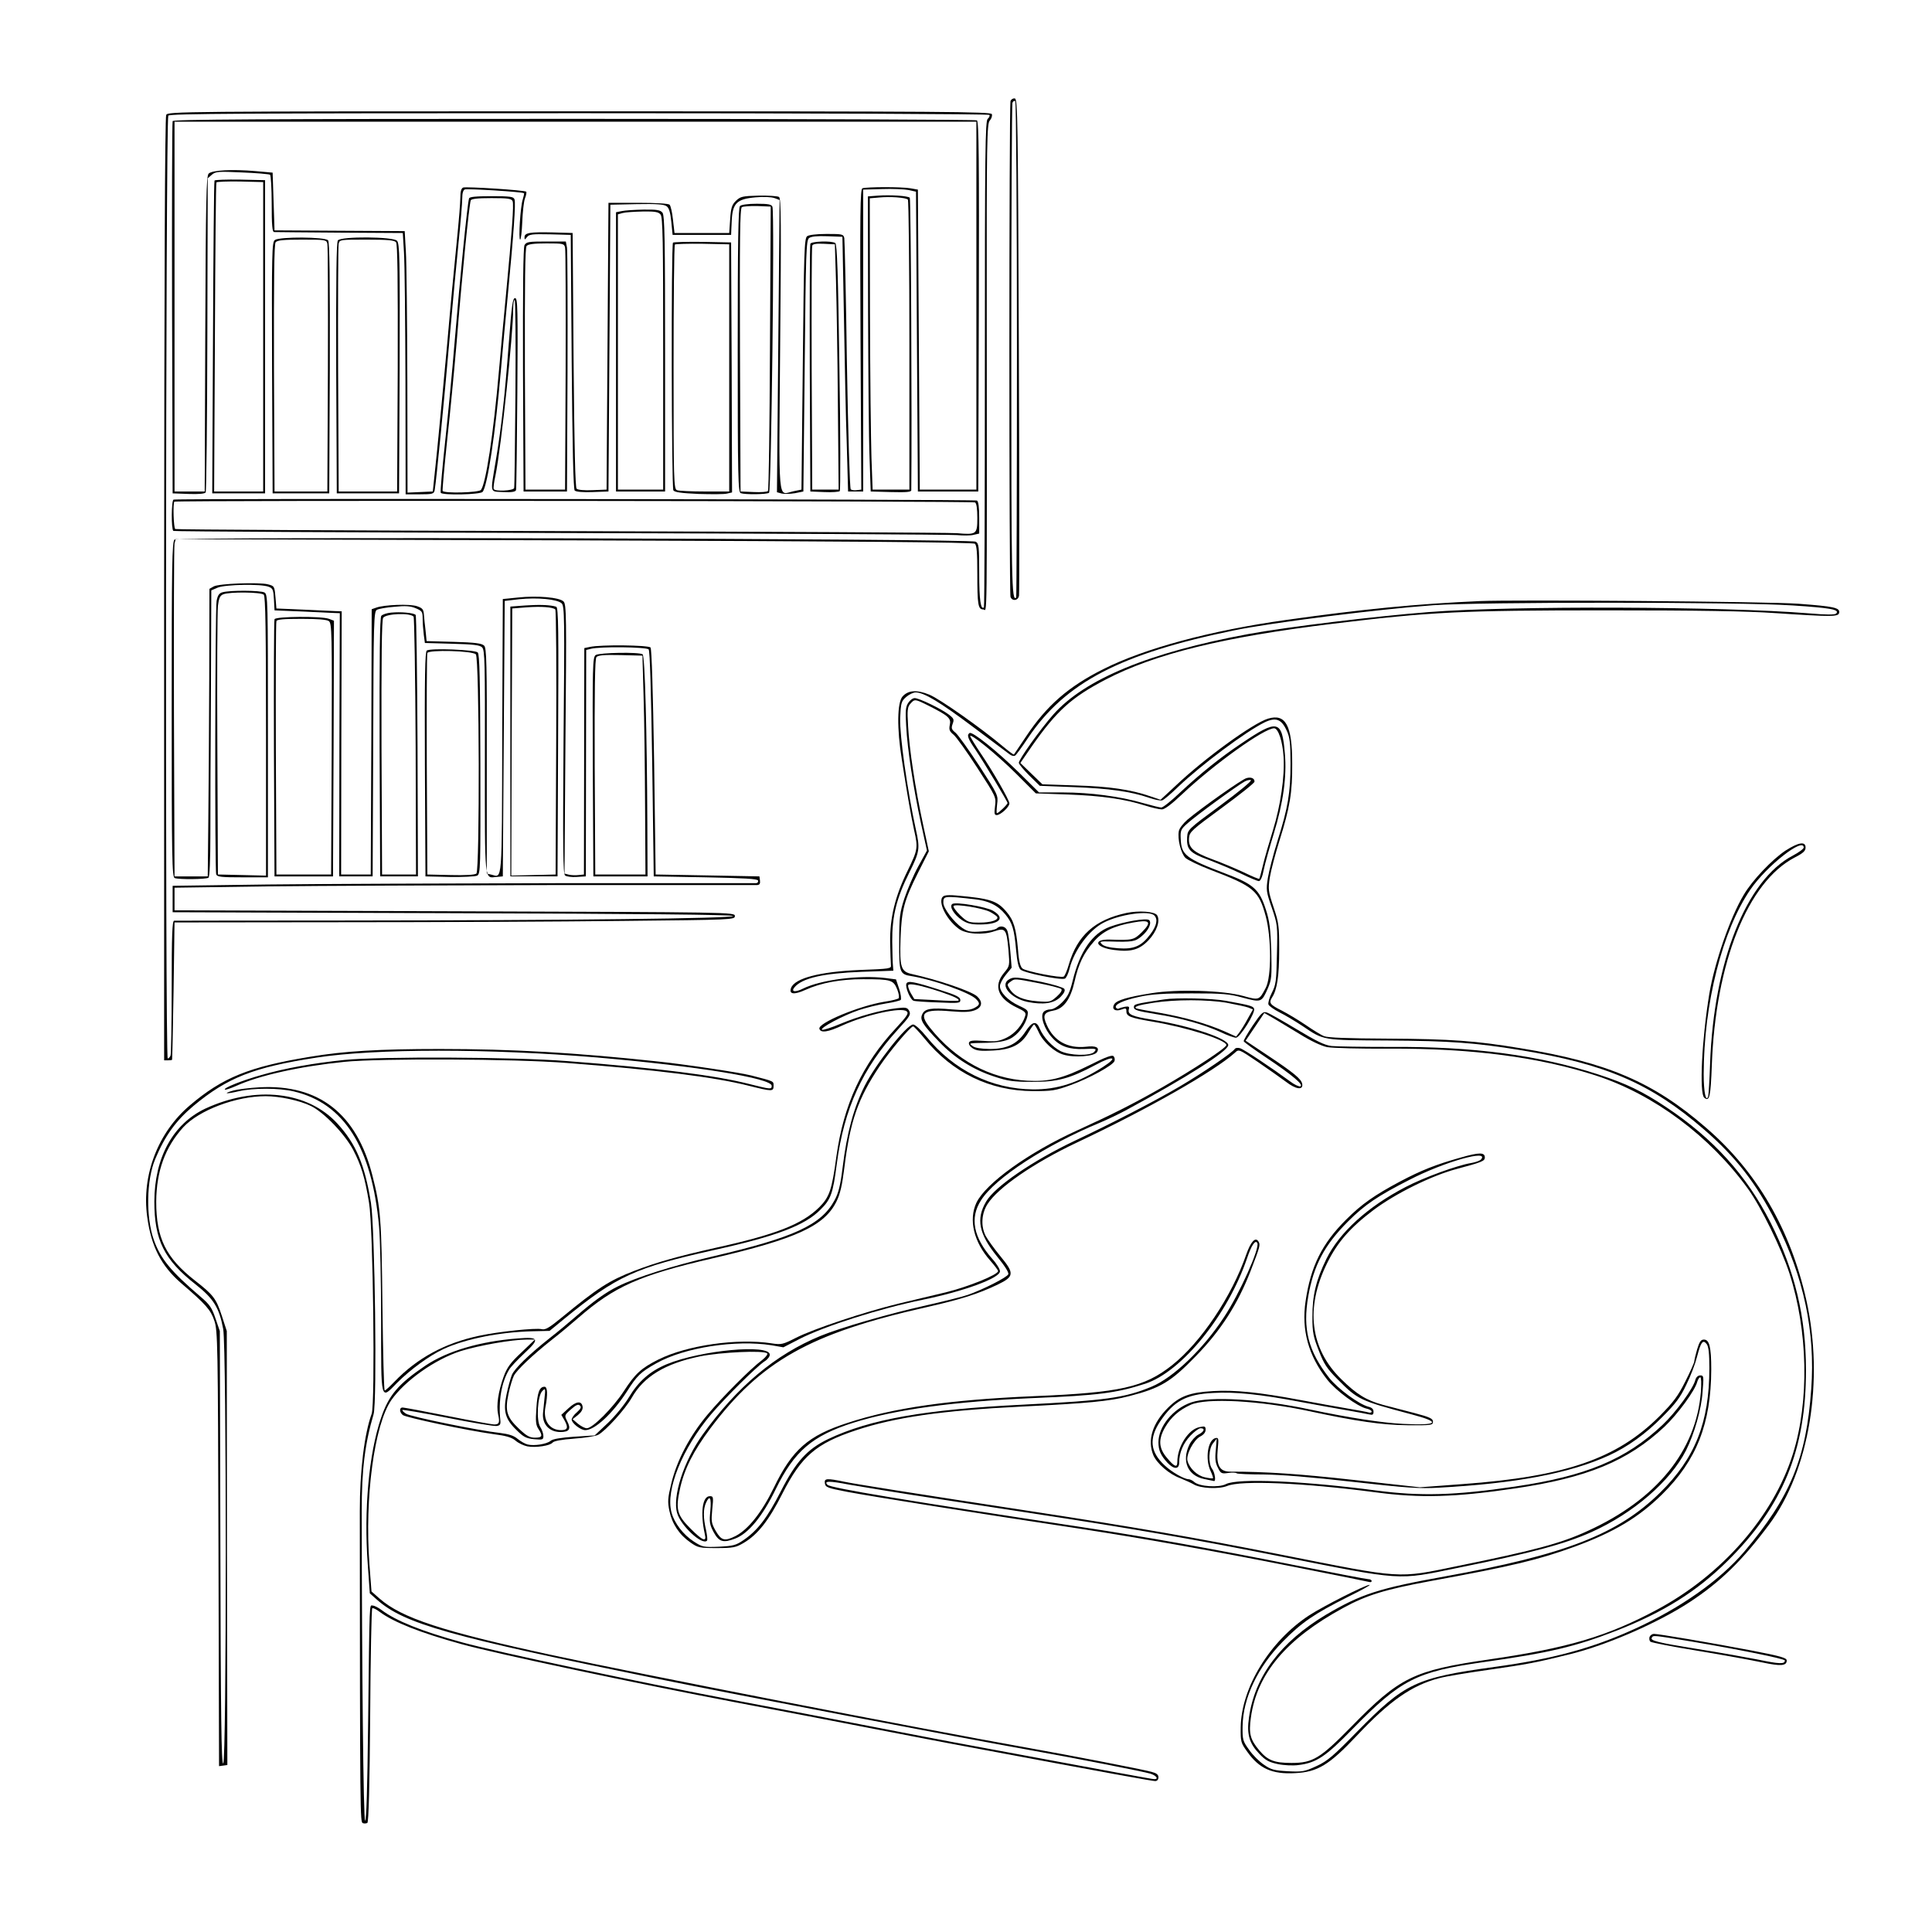 <svg xmlns="http://www.w3.org/2000/svg" width="1365.333" height="1365.333" preserveAspectRatio="xMidYMid meet" version="1.0" viewBox="0 0 1024 1024"><g fill="#000" stroke="none"><path d="M535.6 53.5c-.8 2.1-.8 260.8 0 262.9.9 2.4 4.1 2 4.5-.7.2-1.2.2-60.9-.1-132.7-.5-119.4-.6-130.5-2.1-130.8-.9-.2-1.9.4-2.3 1.3m3.4 131.9c0 72-.2 131.1-.4 131.3-2.4 2.4-2.6-7.1-2.6-130.7 0-71.4.3-130.6.6-131.5.4-.9 1-1.3 1.5-.8s.9 59.8.9 131.7M88.1 60.9c-.7 1.2-1 87.7-1.1 251.5V562h2c1.1 0 2.1-.1 2.2-.3.1-.1.5-16.5.8-36.5l.5-36.3 89.5-.1c49.2 0 116.1-.3 148.5-.7 58.1-.6 59-.6 59-2.6s-.8-2-148.5-2.5l-148.5-.5v-12l49-.7c27-.3 96-.6 153.5-.7h106.3c1.3-.1 1.7-.7 1.5-2.4l-.3-2.2-27.5-.5-27.5-.5-.8-59.5c-.6-38.1-1.3-59.9-1.9-60.8-1.1-1.3-26.5-1.6-32.2-.3l-2.9.6-.1 60-.1 60-2.9.3c-1.5.2-3.9.1-5.1-.2l-2.3-.6.5-71.3c.6-65.1.5-71.4-1-72.9-2.2-2.2-14-3.2-24.2-2.1l-8 .8-.3 72.8c-.2 79.3.1 74.7-5.7 73.3l-2.5-.6v-59.7c.1-52.3-.1-59.8-1.4-61.1-1.2-1.2-4.8-1.7-16-2l-14.5-.4-.5-5.2c-.4-2.8-.7-6.7-.9-8.6-.2-3-.7-3.7-3.7-4.7-3.7-1.3-17.5-.8-21.7.8l-2.3.8-.2 70.3-.3 70.3h-15.7l.1-69.8.2-69.7-3.3-.1c-1.8-.1-9.6-.4-17.3-.8l-14-.6-.5-5.9c-.5-5.9-.6-6-4-6.9-4.9-1.2-26-.4-28.7 1.1l-2.3 1.3-.1 47.2c-.1 26-.3 60.2-.5 76.2l-.3 29H92.5l-.3-87c-.1-47.9 0-88.1.3-89.4l.6-2.3 211.1.6c149.1.5 211.6 1 212.5 1.8 1 .8 1.3 4.9 1.3 15.7 0 16.6.4 19.1 3.1 19.1 2.2 0 2 15.3 1.9-157.4-.1-91.4.1-100 1.6-101.7.9-1 1.4-2.5 1.1-3.4-.6-1.3-23.4-1.5-218.6-1.5-211.6 0-218.1.1-219 1.9m436.3 0c.3.5-.1 1.4-.9 2.1-1.3 1.1-1.5 16.9-1.5 129.8 0 70.6-.2 128.7-.5 129.1-1.7 1.6-2.5-4-2.5-18.1 0-14.3-.2-15.8-1.9-16.7-2.9-1.6-422.7-2.7-424.6-1.1-1.3 1.1-1.5 12.9-1.5 90 0 80 .2 88.8 1.6 89.4 2.2.8 16.7.7 17.9-.2.6-.4 1-9.4 1-23.2 0-12.4.1-46.5.3-75.8l.2-53.3 3.5-1.5c4-1.6 22.9-2 26.9-.4 2.2.8 2.5 1.6 2.8 6.7l.3 5.8 14.5.6c8 .4 15.8.7 17.3.8l2.8.1-.2 69.7-.1 69.8h17.7l.3-70.2c.2-65.6.3-70.3 2-71.1.9-.5 5.1-1.3 9.3-1.6 5.8-.6 8.5-.4 11.3.8 3.3 1.4 3.6 1.9 3.6 5.4 0 2.2.3 6 .6 8.5l.6 4.5 14.4.4c11.4.3 14.7.7 15.9 1.9 1.5 1.4 1.6 8 1.5 60.6 0 65-.4 61.7 6.2 61.1l3.3-.3.5-73 .5-73 7.7-.9c9.7-1 20.2 0 22.5 2.2 1.5 1.5 1.6 7.6 1 72.4-.4 58.2-.3 70.9.8 71.8.7.6 3.5 1 6.2.8l4.8-.3.1-60 .1-60 2.4-.6c4.6-1.3 29.6-1 30.7.3.7.9 1.3 22.5 1.9 60.8l.8 59.5 27.4.5c20.7.4 27.5.8 27.9 1.7.2.7-.2 1.3-1 1.4H295.5c-57.2.1-126.5.4-154 .7l-50 .7v14l148.5.5c98 .3 148.5.8 148.5 1.5 0 1.3-86 2.3-206 2.4-49 0-89.6.1-90.2.1-1 0-1.3 7.7-1.3 34.9 0 19.2-.3 35.6-.6 36.5s-1 1.6-1.5 1.6c-1.4 0-1.1-498 .3-499.7.8-1.1 40.7-1.3 217.9-1.3 125 0 217 .4 217.3.9"/><path d="M91.5 64.2c-.3.7-.4 45.4-.3 99.3l.3 98 8.4.3c5.4.2 8.7-.1 9.1-.8.4-.6.8-38.3.9-83.8l.2-82.7 2.2-1.9c2-1.7 3.4-1.8 16.1-1.2 7.6.3 14.2.9 14.7 1.2s.9 7.2.9 15.5c0 11.2.3 14.9 1.3 14.9.6 0 16.3.2 34.7.3l33.5.2.6 10c.4 5.5.7 36.7.8 69.2l.1 59.3h7.5c6.9 0 7.5-.2 7.9-2.3.7-3.3 5.3-50 8.1-82.7 1.4-15.7 3.4-37.3 4.5-48s2-21.4 2-23.8c0-2.8.5-4.5 1.4-4.8 1.4-.5 30.6 1.3 31.3 2 .2.1-.1 1.6-.6 3.2-1.3 3.9-2.4 21.4-1.4 21.4.4 0 .9-4.2 1.1-9.3.2-5 .8-10.7 1.4-12.4.7-1.8 1-3.5.7-3.7-.8-.8-31.8-2.8-33.4-2.2-1 .4-1.5 2-1.5 5.3 0 2.6-.9 13.6-2 24.3s-3.4 34.8-5 53.5c-1.7 18.7-4.1 43.9-5.3 56l-2.3 22-6.7.3-6.7.3-.1-58.8c-.1-32.3-.4-63.5-.8-69.3l-.6-10.5-34.5-.2-34.5-.2-.5-15.3-.5-15.3-9-.8c-12.4-1.1-23.1-.5-24.9 1.3-1.3 1.3-1.5 13.5-1.8 85l-.3 83.5h-16v-196h425v195h-30L487 180l-.5-79.5-4-.7c-4.3-.8-23.1-.8-25.4 0-1.2.4-1.3 13-1 80.1l.4 79.6-2.4.3c-1.3.2-2.7 0-3.2-.5s-1.4-29.8-2-65.9c-.5-35.7-1.2-65.9-1.4-67.2-.5-2.1-1-2.2-9.3-2.2-5.5 0-9.4.5-10.4 1.2-1.5 1.2-1.7 8.1-2.3 67.8l-.7 66.5-4.3.9c-8.4 1.8-7.7 9.3-7-77.8.6-64.7.5-77.5-.6-78.2-.8-.5-5.7-.8-10.9-.7-8.6.2-9.6.5-12 2.8-2.1 2.1-2.6 3.7-3 9.8l-.5 7.2h-29l-.8-7c-.4-3.8-1.2-7.4-1.8-8s-7.3-1-16.7-1h-15.7l-.5 76-.5 76-7.4.3c-4.4.2-7.8-.1-8.5-.8s-1.2-22-1.6-68.3l-.5-67.2-10.5-.3c-12.1-.3-15 .2-15 2.5 0 1.5.1 1.5 1.3 0 1.1-1.5 2.7-1.7 12.2-1.5l11 .3.5 67.2c.4 45.7.9 67.6 1.6 68.3s4.5 1 9.5.8l8.4-.3.5-76 .5-76 14-.3c10.4-.2 14.5.1 15.8 1.1 1.3.9 2 3.3 2.5 8.2l.7 7h31l.3-7c.4-9.8 2.6-12 12.6-12.9 4.4-.4 8.4-.2 10.1.4l2.7 1-.7 77.5-.7 77.4 2.6.7c1.4.3 4.6.2 7-.2l4.4-.9.7-66.5c.6-60.6.8-66.6 2.3-67.8 1.1-.9 4.3-1.2 9.7-1l8 .3.8 42.5c.4 23.4 1 53.7 1.5 67.5l.7 25h8v-160l10-.3c5.5-.2 11.8.1 14 .5l4 .9.5 79.4.5 79.5h32l.3-97.9c.2-77.7 0-98.1-1-98.8-.7-.4-96.8-.8-213.6-.8-168.9 0-212.4.3-212.7 1.2"/><path d="M113.7 95.7c-.3.4-.6 37.9-.8 83.3l-.4 82.5h28v-166l-13.2-.3c-7.2-.1-13.4.1-13.6.5m25.8 82.8v82h-26l.4-81.5c.2-44.8.5-81.9.8-82.3.2-.4 5.9-.6 12.6-.5l12.2.3zm325.8-74.8-5.3.4.1 60.7c.1 33.4.4 68.6.8 78.2l.6 17.5 10.8.3c8.2.2 10.7 0 10.7-1 .4-36.5-.2-154.4-.8-155-1-1-10.5-1.6-16.9-1.1m15.9 2.1c.4.4.8 35.2.8 77.2v76.5h-19.5l-.6-16.5c-.3-9.1-.7-43.8-.8-77.2l-.1-60.7 4.8-.4c6-.6 14.3 0 15.4 1.1m-232.6-.6c-.9 2.9-4.8 42-7.7 76.8-1.1 13.5-3.3 36.6-4.9 51.4s-2.7 27.3-2.4 27.8c.9 1.4 21 1 22.2-.5 2.6-3.2 6.8-31 9.7-64.7.9-10.2 2.5-27.7 3.6-39 3.2-33.5 4.3-49.5 3.6-51.3-.5-1.5-2.2-1.7-12.2-1.7-8.4 0-11.7.3-11.9 1.2m23.1 1.5c.7 1.7-.3 15.6-3.6 50.3-1.1 11.3-2.7 28.8-3.6 39-3 34.4-7 60.4-9.6 63.7-1.3 1.4-19.4 1.9-20.3.5-.2-.4.9-12.5 2.4-26.9 1.6-14.4 3.8-37.6 5-51.5 2.8-35 6.6-72.7 7.5-75.6.3-.8 3.4-1.2 11-1.2 9 0 10.7.3 11.2 1.7m120.5 2.5c-.9.9-1.2 19.2-1.2 76.4 0 67.6.2 75.2 1.6 75.8 2.2.8 13.7.7 15-.2 1.2-.8 3-148.6 1.8-151.6-.5-1.3-2.2-1.6-8.3-1.6-4.7 0-8.2.5-8.9 1.2m15.9 75.3c-.2 41.2-.6 75.4-1.1 75.8-.4.4-3.8.7-7.6.5l-6.9-.3-.3-74.9c-.2-59.3 0-75.1 1-75.8.7-.4 4.5-.7 8.3-.6l7 .3zm-78.6-72.6-3 .6v148h26v-73.1c0-60.5-.2-73.4-1.4-74.7-1.1-1.4-3.1-1.7-10-1.6-4.7.1-9.9.4-11.6.8m20.6 1.8c1.2 1.3 1.4 14.1 1.4 73.7v72.1h-24V113.6l2.5-.7c1.4-.4 6.2-.7 10.6-.8 6.5-.1 8.4.2 9.5 1.6m-204.4 13.5c-1.6 1.2-1.7 6.2-1.5 67.8l.3 66.5h30l.3-66.4c.1-48.2-.1-66.8-.9-67.7-1.5-1.9-25.7-2-28.2-.2m27.8 2c.3 1.3.4 31.3.3 66.8l-.3 64.5h-28l-.3-65.4c-.1-47.5.1-65.8.9-66.7.9-1.1 4.4-1.4 14-1.4 12.5 0 12.9.1 13.4 2.2m5.6-1.8c-.8.9-1 19.5-.9 67.7l.3 66.4h33l.3-66.2c.2-59.1 0-66.3-1.4-67.7-2.1-2.2-29.5-2.4-31.3-.2m30.8 1c.8.9 1 19.2.9 66.7l-.3 65.4h-31l-.3-64.5c-.1-35.5 0-65.5.3-66.8.5-2.2.8-2.2 14.9-2.2 10.9 0 14.6.3 15.5 1.4m68.1 1.5c-.7 1.4-.9 23.1-.8 66.3l.3 64.3h23l.3-63c.1-34.7 0-64.5-.3-66.3l-.6-3.2h-10.4c-9.3 0-10.5.2-11.5 1.9m21.5 1.3c.3 1.3.4 30.6.3 65.3l-.3 63h-21l-.3-63.9c-.1-46.3.1-64.3.9-65.2.8-1 3.8-1.4 10.5-1.4 8.9 0 9.4.1 9.9 2.2m57.2-2.6c-1 1.1-.8 129.7.2 131.3.7 1 4.2 1.5 13.4 1.9 6.9.2 13.7.2 15.1-.2l2.6-.6-.2-66.3-.3-66.2-15.1-.3c-8.2-.1-15.3.1-15.7.4m29.8 66.4v65.5h-13c-7.1 0-13.8-.3-14.7-.7-1.7-.7-1.8-4.7-1.8-65.1 0-35.4.3-64.7.7-65.1.4-.3 7-.5 14.7-.4l14.1.3zm43-65.8c-.3.7-.4 30.5-.3 66.3l.3 65 7.4.3c4.1.2 7.8-.1 8.2-.5s.4-30-.2-65.8c-.7-49.4-1.2-65.1-2.2-65.7-2-1.3-12.7-.9-13.2.4m13.6 19.8c.3 10.7.8 40 1 65l.4 45.5h-14l-.3-64c-.1-35.2 0-64.6.3-65.3.3-.9 2.2-1.2 6.2-1l5.8.3zm-173.4 32.6c-2.1 27.9-4 45.4-6.9 62.4-3 18.1-3.4 16.4 4 16.8 4.4.2 6.3-.1 6.7-1 .2-.7.5-23.9.7-51.6.3-44.8.2-50.2-1.2-50.2-1.3 0-1.8 3.7-3.3 23.6m3.5 26.6c-.2 27.1-.5 49.9-.7 50.5-.5 1.4-10.1 1.9-10.8.5-.3-.4.1-3.6.9-7.2 3-14.5 9.4-74.7 9.4-88.5 0-2.5.3-4.5.8-4.5.4 0 .6 22.2.4 49.2M92 264.8c-1.2.4-1.3 15.9-.1 16.6.4.3 92.8.8 205.2 1.1s207 .8 210.1 1.1 7.1.3 8.7-.1l3.1-.7v-8.3c0-5.6-.4-8.7-1.2-9.2-1.2-.7-423.6-1.2-425.8-.5m424.8 1.5c.8.5 1.2 3.4 1.2 8.2 0 8.7-.4 9-10.8 8.1-3.7-.3-98.2-.8-210.1-1.1-111.8-.3-203.7-.8-204.2-1.1-.9-.5-1.3-13.7-.5-14.5s423.1-.4 424.4.4M118 313.9c-1.9.5-2.6 1.6-3.2 4.6-.8 4.9-1 142.7-.2 144.9.5 1.4 2.7 1.6 14 1.6H142v-75c0-73.1 0-75-1.9-76-2.2-1.1-18.1-1.2-22.1-.1m21.8 1.3c.9.9 1.2 18.9 1.2 75v73.9l-12.7-.3-12.8-.3-.3-68.5c-.2-37.7 0-70.9.3-73.8.5-4.2 1.1-5.5 2.8-6.2 3.4-1.4 20.1-1.2 21.5.2m138.7 5.7-8 .6v143h25l.3-71.2c.3-59 .2-71.4-1-71.7-2.9-1-8.7-1.2-16.3-.7m15.8 2.1c.5.4.7 32.2.5 70.6l-.3 69.9-11.8.3-11.7.3.2-70.8.3-70.8 7.5-.6c8-.6 14-.1 15.3 1.1m-87 1.7c-2.3.2-4.6 1-5.2 1.7-.8.9-1 21.7-.9 69.7l.3 68.4h20l-.2-68.9c-.2-38-.6-69.3-1-69.7-1.1-1.1-8-1.7-13-1.2m11.9 2.1c.4.4.9 31.4 1.1 68.8l.2 67.9h-18l-.3-67.4c-.1-47.2.1-67.8.9-68.7 1.8-2.2 14-2.7 16.1-.6m-73.7 1.4c-.3.7-.4 31.7-.3 68.8l.3 67.5h31l.3-67.8.2-67.7-2.6-1c-3.9-1.5-28.4-1.3-28.9.2m28.8 1c1.6 1.2 1.7 6.2 1.5 67.8l-.3 66.5h-29l-.3-66.5c-.1-36.6 0-67.1.3-67.8.3-.9 3.9-1.2 13.3-1.2 8.7 0 13.4.4 14.5 1.2m51.9 15.6c-.9.6-1.2 13.4-1 60.3l.3 59.4 12.8.3c7.1.1 13.5-.2 14.6-.7 1.8-1 1.8-3.4 1.7-59-.1-45.1-.4-58.3-1.4-59.3-1.4-1.4-25-2.4-27-1m26 2c1.9 1.9 2.1 114.7.3 116.2-.8.7-6.1 1-13.6.8l-12.4-.3-.3-58c-.1-31.9 0-58.6.3-59.4.7-1.8 23.8-1.2 25.7.7m63.5.4c-1.6 1.2-1.7 5.7-1.5 59.3l.3 58h28.7l-.1-27.5c-.2-49.6-1.3-89.4-2.5-90.2-1.9-1.3-23.1-.9-24.9.4m25.4 21.8c.4 11.8.7 37.9.8 58l.2 36.5h-26.6l-.3-56.9c-.1-41.9.1-57.2.9-58.3.9-1 3.8-1.3 12.8-1.1l11.6.3z"/><path d="M784 318.6c-33.5 1.5-61.2 4.2-102.4 10-39.9 5.6-74.9 15-96.9 26.1-18.4 9.2-30 19.3-40.9 35.7-3.4 5-6.2 9.3-6.4 9.5s-2.7-1.7-5.6-4.1c-11.6-9.8-33.6-25.3-39.2-27.6-6.6-2.7-11.2-2.4-14.2.9-2.9 3.2-3.1 17-.4 33.6 3.1 20 4.9 29.9 6.5 37.3 2.1 9.4 2 10.3-3.4 21.4-6.7 13.6-9.5 25.2-9.3 38.1.1 5.5.3 10.9.4 12 .3 1.9-.5 2-16.2 2.6-21.3.9-34.7 4.3-36.7 9.5-1.3 3.4 1.5 3.8 7.5 1.1 8.3-3.8 18.7-5.7 30.6-5.7 14.8 0 16.1.4 18.1 5.3.9 2.2 1.2 4.4.8 4.8s-3.7 1.3-7.3 1.8c-13.7 2.2-35.7 11.4-34.7 14.4.7 2.3 4.5 1.8 12.2-1.8 12.6-5.7 31.2-9.8 34-7.5 1.3 1 .4 2.4-5.6 8.9-17.9 19.1-27.8 40.6-31.6 68.1-2.4 17.8-3.7 21.5-9.1 26.9-9.1 9-23.1 14.5-55.5 21.6-19.9 4.5-30.5 7.5-42.3 12-13.5 5.2-19.4 9-38.9 25-6.2 5.1-8.5 6.5-10.3 6-3.2-.8-23.1 1.3-33.3 3.5-18.2 3.9-32.8 11.8-44.9 24.4-2.4 2.5-4.7 4.6-5.1 4.6s-.9-20.1-1.2-44.8c-.5-46.4-.9-51.8-5.3-69.1-8.3-32.8-28.4-48.5-59.8-46.8-5.5.3-11.8 1.1-13.9 1.7-5.9 1.7-4 2 2.8.4 7.8-1.8 21.4-1.8 29.3.1 26.6 6.3 41.3 29.6 45.1 71.5.6 6.3 1.1 28.7 1.1 49.7 0 43.9-.4 42.3 8.5 33.2 6.9-6.9 16.9-14.3 24.6-17.9 11.5-5.3 29.6-9 47.3-9.4l8.9-.2 7.9-6.5c27.7-22.6 37.4-27 79.5-36.4 32.6-7.2 48-13 56.2-21.4 5.5-5.4 6.6-8.6 8.6-24.1 3.9-29.5 13.6-50.7 32.4-71.3 6.3-6.9 7-8 6-9.9-1-1.8-1.7-2-6.7-1.4-8.5 1-20 4.2-29.6 8.2-4.7 2-9.1 3.4-9.8 3.2-1.9-.7 11.3-7.7 19.4-10.4 3.9-1.3 10.3-2.9 14.2-3.5s7.5-1.5 8-1.9c.4-.5.1-3.1-.8-5.8l-1.7-5.1-5.5-.7c-13.8-1.7-34.3.9-43.8 5.6-4.2 2.1-6.5 1.7-4.5-.7 4.1-4.9 15.1-7.4 35.4-8.2l17-.6-.2-2.5c-.2-1.4-.3-7.2-.4-13-.1-13.3 2.2-22.8 9.1-36.6 5.4-10.9 5.7-12.6 3.5-22.4-4.6-21-8.7-50.1-8.4-59.5.4-8.1.6-8.8 3.2-11.1 1.5-1.3 3.8-2.4 5-2.4 4.4 0 13 5.2 30.3 18.2 9.7 7.3 18.5 13.9 19.5 14.6 1 .8 2.3 1.1 2.9.7.6-.3 3.7-4.6 6.9-9.4 19.8-29.4 48.9-44.6 109.3-57 19.2-4 76.2-11.2 105.3-13.3 24.4-1.8 163-1.8 190.5.1 20.2 1.3 25.3 2.2 23.2 4.3-.7.7-5.3.7-14.4-.1-45.2-3.7-157.3-4.1-201.3-.7-28.3 2.2-75.5 7.9-96 11.7-52.4 9.7-86.7 23.9-103.3 42.7-6.8 7.7-18.2 23.7-18.2 25.5 0 .7 2.5 3.7 5.5 6.7l5.6 5.5 18.2.7c18.4.7 30.1 2.3 39.9 5.7 2.9 1 6 1.6 6.8 1.3.8-.2 4.7-3.5 8.5-7.2 12.3-11.7 35.9-29.3 45.7-34.1 6-2.9 9-1.8 11.8 4.4 1.6 3.4 2 6.5 2 17.4 0 15.3-1.3 23.3-6.9 41-2.2 7-4.5 15.9-5.1 19.6-1 6.4-.9 7.3 2.1 15.9 3 8.8 3.1 9.4 2.7 24.7-.3 14.1-.5 16-2.7 20.3-1.3 2.5-2.1 5.3-1.8 6.2.3.8 3 2.7 5.9 4.2 2.9 1.4 8.5 4.8 12.3 7.3 11.2 7.6 10.3 7.4 45 7.6 33.4.2 46.4 1.2 70.5 5.1 45.2 7.4 69 17.7 97.1 42 16.8 14.5 27.8 28.6 38.2 49.2 14.7 28.9 20.9 58.2 18.7 88.3-2.6 36.9-11.1 57.4-35.6 86.4-12.9 15.1-33.5 29.7-57.9 40.8-22.5 10.3-43.5 16-74.3 20.2-41.9 5.8-47.5 8.5-72.7 34.1-12.9 13.2-15.9 15.8-21.8 18.5-6.3 2.9-7.4 3.1-15.1 2.7-7.1-.4-8.9-.8-12.6-3.4-2.4-1.6-6-5.1-7.9-7.9-3.4-4.7-3.6-5.4-3.5-12.5.2-15 8-31.4 21.4-45 9.9-10.1 16.7-14.7 34.4-23.6 7.2-3.5 12.3-6.4 11.5-6.4-2.2 0-24.3 11.2-31.9 16.1-21 13.7-36.1 38.4-36.4 59.4-.1 7.7.1 8.3 3.5 13 6.3 8.9 13.2 12 25.4 11.3 11.9-.6 18-4.3 32.7-19.9 17.4-18.5 29.1-26.6 43.5-30.4 3.2-.9 15.2-2.9 26.6-4.5 20.1-2.9 24.6-3.7 42.7-8.2 19.3-4.7 46.7-16.6 63.5-27.6 16.3-10.7 28-22.1 42.2-41.2 21.3-28.6 29.2-76.2 19.7-118.9-8.4-37.5-26.2-68.2-53.3-91.5-27.8-24.1-52.2-34.5-98.1-42-24.1-4-37.1-4.9-70.5-5.1-21.1-.1-31.9-.5-33.7-1.3-1.6-.6-6.1-3.4-10-6.1-4-2.7-9.6-6-12.5-7.5-6.2-3.1-6.9-4-5.1-6.9 2.7-4.1 3.8-11.5 3.8-25.2 0-12.6-.2-14.4-3-22.7-2.8-8.4-2.9-9.4-2-15.6.6-3.7 2.9-12.5 5.1-19.5 5.6-17.8 6.9-25.7 6.8-41 0-20.3-3.5-26.6-12.8-23.8-7.8 2.3-33.5 20.9-48.7 35.3l-8.3 7.7-5.6-1.9c-10.2-3.5-21.7-5.2-39.5-5.7l-17.5-.6-5.9-5.7-5.8-5.6 6.2-9c13.1-18.7 21-25.8 39-35.2 26.1-13.6 62.1-22.5 120.5-29.6 51.9-6.3 67.6-7.1 144.5-7.1 49.7 0 74.5.4 90.5 1.5 29.8 2 32.9 1.9 33.3-.2.5-2.7-2.7-3.4-21.8-4.8-16.2-1.2-149.7-2.2-169-1.4"/><path d="M481.4 372.5c-1.4 2.1-1.6 4.3-1.1 12.3.6 11.9 3.8 33 7.9 51.9l3.1 14.1-4.6 8.4c-2.5 4.5-5.7 12.1-7.3 16.8-2.5 7.7-2.8 9.9-2.8 23.1-.1 16.5.2 17.3 6.7 18.3 11.2 1.8 30.7 8.7 34 12.1 2.3 2.3 2.1 3.2-1 4.8-2.2 1.1-4.9 1.3-11.8.7-11.1-1-14.4-.4-15.7 2.6-1.4 2.9.2 5.5 9.1 14.7 8.1 8.5 18 14.7 29.1 18.3 7.2 2.4 10.2 2.8 20 2.8 13.4.1 20-1.7 33.7-9 9.4-5.1 12.3-4.3 3.9 1.1-13.3 8.5-24.3 12-37.1 11.9-21.9-.2-42-10.1-56.5-28-2.9-3.6-6-6.4-7-6.4-3.4 0-19.8 20.8-25.7 32.5-5.8 11.5-9.5 25.1-11.7 43.3-1.2 9.7-2.2 13.5-4.3 17.4-7.1 13.1-21.6 19.7-64.4 29.7-21.2 4.9-40.8 11.1-50.4 15.9-6.4 3.1-13.1 8-22 15.7-3.8 3.3-10.1 8.6-14 11.6-11.6 9.2-18.7 16.2-20.2 19.6-.7 1.8-2 6.4-2.8 10.2-1.9 9-.8 13.2 5.2 19 3.7 3.7 5.2 4.5 9.4 4.9 4.5.4 4.9.3 4.9-1.7 0-1.2-.7-3.3-1.6-4.7-2.3-3.4-1.5-16.8 1.1-19.2 1.6-1.6 1.7-1.4 1 4.8-.3 3.5-.7 6.7-.7 7-.5 5.8 3.3 10 9.2 10 4.8 0 5.8-1.6 3.6-5.8-1.5-3-1.5-3.1 2-6.2 2.7-2.4 3.9-2.9 4.8-2 .8.8.4 1.7-1.6 3.5-1.6 1.3-2.8 3.1-2.8 3.9 0 1.9 4.7 5.6 7.2 5.6 5.1 0 14.6-8.9 22.1-20.5 5.3-8.4 7.3-10.3 15.5-14.9 14.8-8.4 42.1-12.6 61.1-9.6l6.3 1.1 8.7-4.5c13.1-6.7 42.2-16 65.1-20.7 22-4.5 41-11.5 41-15.1 0-1.1-1.8-4.1-4.1-6.6-10-11.4-12-21.7-5.9-31.1 7.6-11.9 34.3-29.2 63.3-41.2 3.8-1.6 9.6-4.4 13-6.2 32.6-17.6 54.7-31.6 54.7-34.8 0-3.4-19.5-10-40-13.4-11.2-1.8-13.4-2.8-12.7-5.6.4-1.4 0-1.6-2.1-1.3-1.4.3-2.9.7-3.3 1-.4.2-1 0-1.4-.5-1-1.7 3.7-3.9 12.5-5.8 6.5-1.4 12.9-1.8 27.5-1.8 16.7 0 20 .3 27.3 2.3 9.7 2.6 9.9 2.5 13.2-5 2-4.7 2.1-6.3 1.8-19.7-.4-11.8-.9-16-2.9-22.1-3.4-10.6-6.5-13.4-21.4-19-21-8-23.4-9.8-23.7-18.4-.2-4.5 0-5.1 3.8-8.4 4.3-3.9 26.1-19.8 30.1-22 1.3-.7 2.8-1 3.3-.7.6.4-6.7 6.4-16.2 13.4-17 12.5-17.3 12.8-17.6 16.7-.4 6.6 1.3 8.5 11.3 12.1 4.9 1.9 12.7 5.1 17.2 7.3s8.8 4 9.5 4c.9 0 1.9-2.2 2.6-6 .7-3.4 3.1-11.9 5.3-19.1 5-16.3 7-30.4 5.9-42.5-1.5-17.9-3.7-18.4-23-5.4-11.4 7.6-21.9 16.1-32.4 25.9-4.7 4.5-9.2 8.1-10.1 8.1-.8 0-5.2-1.1-9.8-2.4-12-3.5-28-5.6-42.4-5.6h-12.6l-10.6-10.5c-11.6-11.4-24.7-21.9-26.2-21-1.6 1.1-1 2.9 3.2 9 4.8 7.2 16.9 27.3 16.9 28.1s-4.8 5.4-5.6 5.4c-.3 0-.2-2.1.1-4.8.6-4.6.5-4.9-9.4-20.2-5.6-8.5-11.2-16.4-12.6-17.6-2.2-1.8-2.4-2.4-1.6-4.7.9-2.4.7-2.9-2.2-5.1-4-3-15.6-8.6-17.9-8.6-1 0-2.5 1.1-3.4 2.5m10.9 1.6c10.4 5.3 11.9 6.6 11.1 10.1-.5 2.5-.2 3.4 2 5.2 1.4 1.1 7.1 9.1 12.6 17.6 9.9 15.3 10 15.5 9.4 20.2-.5 4-.4 4.8.9 4.8 2 0 6.7-4.3 6.7-6.2 0-1.7-8.6-16.8-15.2-26.5-2.7-4-5.1-8-5.5-8.9-1.1-2.8 13.9 9.3 24.5 19.9l10.2 10.2 17.3.6c17.9.7 29.8 2.4 40.8 5.9 3.5 1.1 7.4 2 8.7 2 1.5 0 5.2-2.8 10.8-8.1 17-16 43.4-34.9 48.7-34.9 2.2 0 4.5 6.9 5 15 .7 10.5-1.6 26.1-5.7 39.3-1.9 6.2-4.3 14.3-5.2 18.2-.9 3.8-1.8 7.2-2 7.3-.1.2-3.8-1.3-8.1-3.4-4.3-2-11.8-5.2-16.8-7-10.2-3.8-12.7-6.1-12.3-11.3.3-3.2 1.4-4.2 17.5-16 9.4-6.9 17.2-13.1 17.2-13.8.1-1.7-1.7-2.6-4.2-1.9-2.3.5-23.9 15.8-31.3 22-2.3 2-4.4 4.7-4.6 6.1-.8 4.2 1.1 11.8 3.5 14.2 1.2 1.1 7.2 4 13.2 6.3 23.1 8.8 25.7 11 29.4 24.8 3 11.3 3 31.9 0 37.7-3.5 6.7-3.5 6.7-11.9 4.4-10.6-3-35.1-3.7-48.6-1.5-12.7 2-18.4 3.7-19.8 5.8-1.6 2.6.4 4.1 3.7 2.9 2.4-.9 2.7-.8 2.7.9 0 2.7 2.1 3.5 14 5.5 18 3 39 9.7 39 12.4 0 1.5-17.6 13-34 22.4-15.4 8.8-26.8 14.5-45 22.8-25.8 11.7-48.6 28.1-53.5 38.4-4.2 9-1.4 20.8 7.4 30.7 2.2 2.5 4.1 5 4.1 5.5 0 1.9-15.8 8.3-27.5 11.2-6.6 1.6-18.1 4.3-25.5 6.1-18 4.4-44.7 13.3-54 18-7.1 3.6-7.8 3.8-13 3-18.2-2.8-44.9 1-60.1 8.6-9 4.5-12.3 7.5-18.3 16.8-5.7 8.7-16.5 19.6-19.6 19.6-1 0-3.1-1.1-4.7-2.4l-2.8-2.4 2.8-2.2c1.8-1.5 2.7-3 2.5-4.4-.5-3.3-3.4-3-7.5.8l-3.8 3.5 1.8 3.1c2 3.7 1.5 5-1.9 5-6.2 0-9.7-5.2-8.3-12.3 1.3-6.6 1.1-10.7-.5-10.7-2.7 0-3.8 3.1-4.3 11.4-.5 6.9-.3 9 1.1 11 2.4 3.7 2 4.6-1.9 4.6-2.8 0-4.5-1-8.5-4.8-6.4-6.1-7.4-9.3-5.5-18.4.8-3.8 2.1-8.1 2.9-9.7 1.7-3.1 9.5-10.6 20.1-19 3.9-3 10.2-8.3 14-11.6 19.2-16.7 32.4-22.6 71.4-31.6 44.3-10.3 59.2-17.2 65.5-30.2 1.9-3.8 3-8.7 4.1-17.6 3.1-25 7.2-36.8 18.8-54.1 5.2-7.8 16.3-21 17.7-21 .4 0 3.1 2.9 6 6.4 14.7 18.1 34.6 27.8 57.5 27.9 10 0 11.8-.2 20-3.2 9.9-3.6 22.3-10.4 23.2-12.7.3-.9.1-2-.5-2.6-.8-.8-4.3.5-12.4 4.6-14.5 7.2-21.6 9-33.3 8.4-19.8-1.1-38-11-51.6-28.1-6.3-7.9-3.5-10 11.2-8.7 7.1.6 10.2.4 12.7-.6 3.8-1.5 4.2-4.4 1.1-7.3-2.9-2.7-20.4-8.7-34.4-11.8-6-1.3-6.7-3.4-6.2-18.8.6-15.4 1.8-20 9.4-35.2l5.6-11.1-3.1-14.4c-4.1-19-7.3-40-7.9-52.1-.5-8.4-.3-10 1.2-11.7 2.3-2.6 2.4-2.6 9.8 1.1"/><path d="M500.8 474.7c-4.7 1.2-.1 12.1 7.4 17.6 3.7 2.8 12.8 3.4 18.8 1.3 5.9-2 6.5-1.2 7.5 9.9.7 8.4.7 8.5-2.4 12.2-5.7 6.9-3.2 13.5 6.8 18.3 4.3 2 5 2.7 4.5 4.4-1.4 4.7-5.4 9.4-9.9 11.6-4 1.9-5.8 2.2-12 1.7-5.8-.4-7.5-.2-7.9.9-.3.8.5 2.1 1.9 3 2 1.3 4.3 1.6 10.9 1.2 9.9-.5 15-3.2 18.8-9.8 1.3-2.2 2.6-4 2.9-4s1.4 1.8 2.4 4c2.3 5.2 8.3 10.6 13.2 12 5.7 1.7 16.3.9 17.7-1.3 1.6-2.5-.5-3.6-5.9-2.9-9.6 1-17-3.1-20.7-11.6-2.3-5.1-1.5-6.7 3.7-7.6 5.3-1 8.9-6 11-15.2 2.1-9.5 4.9-15.3 10.4-21.5 4.6-5.3 10.4-8.1 20.4-9.9 9.2-1.7 10.4-.5 5 5-4.3 4.2-4.9 4.4-16.9 4-9.6-.3-7.8 4.3 2.1 5.5 8.9 1.2 13.4-.1 18.2-5.1 4.4-4.6 6.4-10.4 4.6-13.3-1.3-2-9.7-2.6-16.3-1.2-16.7 3.6-26 11.9-30.5 27.3-.9 3.2-2.1 6-2.7 6.4-1.5.9-20-2.7-21.9-4.3-1.1-1-1.9-3.9-2.3-9.6-1-11.7-2.3-16-6.2-20.5-4.9-5.8-8.6-7-26.9-8.6-2.2-.2-4.8-.2-5.7.1m15.7 1.9c7.4.8 12.4 3.2 16.4 8.1 3.7 4.5 4.7 7.9 5.7 19.2.5 5.6 1.2 8.9 2.3 10 1.7 1.7 21.1 5.7 23.5 4.8.7-.3 1.9-2.7 2.5-5.4 2.5-9.7 10.4-20.4 18.1-24.3 8.5-4.4 24-6.6 26.8-3.8 2 2 1.3 5.5-2.1 10-4.8 6.4-8.7 8-17.1 7.4-4.5-.3-7.5-1.1-8.5-2.1-1.5-1.5-1.1-1.6 3.9-1.5 12 .4 13.7.1 17-2.7 3.7-3 5.6-7.1 4.1-8.6-1.3-1.3-13.5.8-20.8 3.5q-14.1 5.25-19.8 28.8c-1.5 6-2.5 8.2-5.5 11.2-2.4 2.4-4.7 3.8-6.3 3.8-1.3 0-3 .6-3.6 1.4-1.9 2.2.4 9.1 4.6 13.6 4 4.5 8.9 6.3 16.7 6 6.8-.3 7-.2 5.6 1.5-1.9 2.3-13.1 2-17.9-.4-4.4-2.3-9.1-7.4-11-11.9-1.8-4.4-4-3.9-7.6 1.6-4.2 6.5-9.8 9.2-18.9 9.2-4.7-.1-7.8-.6-9-1.5-2.3-1.7-2.6-1.6 7.9-1.8 5.6-.2 9.1-.8 11.8-2.1 4.3-2.1 8.3-7.5 9.3-12.2.5-2.8.3-3.1-4.6-5.4-5.8-2.7-10-7.1-10-10.3 0-1.3 1.4-3.9 3.1-6l3.1-3.8-.7-8.7c-.4-4.7-1.1-9.7-1.6-10.9-.9-2.4-3.8-3-5.6-1.2-.6.6-4.2 1.4-8 1.6-5.9.4-7.2.2-10.3-1.9-4.5-3.1-10-10.4-10-13.3 0-3.7.2-3.7 16.5-1.9"/><path d="M504.8 479.1c-1.9 1.2.8 5.7 5.1 8.6 2.6 1.7 4.8 2.3 9.2 2.3 10.7 0 14-3.3 7.2-7.3-3.7-2.1-19.6-4.8-21.5-3.6m19.9 4.2c1.7.9 3.4 2.1 3.8 2.6 1 1.7-3.2 3.1-9.4 3.1-5.6 0-6.3-.2-10.2-3.9-2.2-2.2-3.8-4.4-3.5-4.9.8-1.3 15.4 1.1 19.3 3.1m10.1 35.8c-5.1 2.9.8 10 9.7 11.9 8.3 1.7 14.1.9 17.6-2.6 1.9-2 2.6-3.3 2-4.3-.5-.7-6-2.4-12.2-3.7-12.9-2.6-14.7-2.8-17.1-1.3m15.7 2c6.1 1.2 11.5 2.6 12 3.1.6.6-.2 2-2.4 4-3.3 2.9-3.7 3-10.2 2.5-7.7-.6-12.1-2.6-14.6-6.3-1.6-2.5-1.6-2.7.2-4 2.4-1.8 2-1.8 15 .7m395.9-70.3c-7.1 4.7-17.7 15.8-22.2 23.5-7.2 12-15.4 35.8-18.2 52.3-4 24.2-5.4 53-2.7 55.2 2.8 2.3 3.4-.5 4-17.3 2-54.4 19-97 43.9-110 4.5-2.3 5.8-3.5 5.8-5.3 0-3.4-3.7-2.8-10.6 1.6m9.6-1.6c0 .7-2.6 2.6-5.8 4.3-24.6 12.8-41.9 56.3-43.8 110-.3 8.8-.8 16.7-1 17.5-1.2 3.6-2.4-2.1-2.4-11.6 0-37.2 9.8-76.2 24.8-98 8.6-12.5 28.2-27.9 28.2-22.2m-475.6 72.2c-.7 1.8 2.1 8.5 3.8 9 .7.3 6.6.7 13.1.9 10.9.5 11.7.4 11.7-1.3 0-1.5-2.1-2.6-10.7-5.3-14-4.5-17.2-5.1-17.9-3.3m17.6 4.1c7.7 2.6 10.8 4.1 10 4.8-.3.3-5.7.2-11.9-.2l-11.5-.6-1.9-3.2c-1-1.8-1.6-3.7-1.3-4.2.7-1.1 6.4.1 16.6 3.4m119 4.2c-15.8 2.4-16 2.5-16 4.2 0 1.4 2 2 11.2 3.5 13.5 2.1 26 5.6 34.7 9.6 3.5 1.7 7.2 3 8.2 3 2.1 0 10.4-13.2 9.6-15.4-.6-1.4-2-1.8-15.2-4.2-7.2-1.3-26.2-1.7-32.5-.7m33.3 1.8c4.8.9 9.9 2 11.3 2.5l2.5 1-2.8 5c-1.5 2.8-3.5 6-4.4 7.2l-1.7 2.2-5.8-2.6c-9.4-4.2-21.7-7.7-34.8-10-6.6-1.1-12.3-2.2-12.5-2.4-1.1-.9 1.4-1.7 9.1-2.9 11.6-1.8 28.7-1.8 39.1 0"/><path d="M664 543.5c-2.8 4.2-5 8-4.8 8.4.2.5 5.7 4.5 12.3 8.9 13.6 9.1 19.7 14.3 17.7 15-.8.2-3.3-1-5.5-2.7-9.1-6.7-24.3-16.9-26.4-17.5-1.2-.4-2.4-.2-2.8.3-1.2 2-16.9 12.7-29.3 20-12.7 7.5-36.3 19.7-55.7 28.8-22.1 10.5-42.2 24.2-46.8 32.1-5.5 9.3-3.9 17.2 5.8 29.2 4.1 5 6.3 8.5 5.9 9.4-.6 1.6-13.2 8-21.4 10.9-2.5.9-12.5 3.4-22.2 5.6-19.8 4.4-45.6 11.9-56 16.2-23.8 9.8-44.2 26.9-62.4 52.3-10 14-16.1 32.8-13.5 41.6 2 6.8 13.3 17.2 15.8 14.6.4-.3.1-2.9-.5-5.7-1.5-6.4-1.5-11.1 0-14.4 2-4.4 2.9-2.7 2.3 4.2-.6 6-.4 7.3 1.7 11.3 2.9 5.3 5.1 5.9 11.4 3.5 7.1-2.7 14.5-11.7 21.6-26.3 9.8-20 19.3-28.2 41-35.1 22.2-7 53.4-11.3 95.8-13.1 34.1-1.4 44-2.7 59-7.6 19.5-6.4 43.8-36.5 54-66.6 2.3-6.8 4.3-9.8 5.4-8 1.5 2.5-9.4 26.9-17.7 39.4-11 16.8-26.8 32-38.4 36.8-14.2 5.9-24.1 7.3-68.2 9.5-52 2.6-80.9 7.7-103.1 18.2-11.2 5.4-17.1 11.9-25.2 27.8-7.1 13.9-12.2 20.6-19.6 25.7-4.2 2.9-5.6 3.2-13.2 3.6-8.1.3-8.7.2-13.2-2.7-5.6-3.6-10.4-9.8-11.9-15.5-3.2-11.9 5.7-33.9 21.1-52.1 7.5-8.8 24-25.2 28.3-28 1.5-.9 2.7-2.5 2.7-3.5 0-5.8-36.8-2.3-54.7 5.1-9 3.8-14.9 9-20.1 17.7-2.3 3.8-7.2 9.8-11 13.4l-7 6.6-10.9.7c-7.2.5-11.4 1.2-12.5 2.2-2 1.7-8.7 2.8-12.2 1.9-1.3-.3-3.7-1.7-5.3-3-2-1.7-4.6-2.5-9.3-3.1-11.2-1.2-47.4-8.6-49.8-10.2-1.3-.8-2.1-1.7-1.9-2 .3-.2 11.1 1.6 24 4.2 13 2.6 24.6 4.5 25.9 4.3 1.8-.2 2.2-.9 2-2.8-1.1-10.6.6-20.3 4.6-27 .8-1.4 4.4-5.2 8-8.6 8.4-7.8 8-8.9-3.3-8-20 1.5-37.5 6.7-49 14.4-14.5 9.8-19.5 15.7-23.6 27.9-6.4 18.7-9.1 48.6-7 77.3l1.1 15.5 3.7 3.3c14.6 12.9 38.1 19.5 149.8 42.2 39.9 8.1 161.5 31.4 196.5 37.6 25.7 4.6 59.7 11.3 63.8 12.5 3.1 1 4.4 2.9 2 2.9-1.2 0-25.9-4.6-95.3-17.5-13.7-2.5-38.5-7.3-55-10.5s-49.1-9.5-72.5-13.9c-50.1-9.5-126.1-25.6-144.4-30.7-21.1-5.8-34.7-11.3-42.3-17-1.7-1.3-3.9-2.4-4.7-2.4-1.9 0-1.7-5.3-2.5 63-.4 33.8-.9 51.3-1.6 51-.9-.4-1.7-80.9-1.8-164 0-22 1.7-35.8 6.3-51.4 1.9-6.4.7-99.1-1.4-112.1-3.3-20.3-7.9-31.2-17.8-42-15.7-17.1-43.4-20.2-70-7.9-17.1 8.1-26.9 25.9-27 49.2 0 20.5 5.2 30.9 21.9 44 9.5 7.5 12.5 12.3 14.6 23.7 1.8 9.9 1.8 229.6 0 230.2-1 .4-1.3-25.1-1.5-114.4l-.3-114.8-2.3-6.7c-1.9-5.7-3.1-7.4-7.9-11.5-15.8-13.5-21.2-20.1-24.8-30.2-4.2-12-3.9-31.5.7-42.6 5.2-12.5 11-20.5 20.4-28.4 17.9-14.9 31.8-20.4 64.9-25.5 31.3-4.9 92.2-4.9 149-.1 53.1 4.6 92.5 11 92.5 15 0 2-.5 1.9-12.1-1-18.1-4.6-48.4-8.4-96.4-12.1-28-2.2-98.7-2.5-117.9-.6-16.6 1.7-31.6 4.4-44.1 8-10.6 3-20.2 6.9-19.3 7.7.3.3 2.9-.6 5.9-1.9 12.2-5.6 33.9-10.4 57.5-12.8 19.2-1.9 89.9-1.6 117.9.6 48 3.7 78.3 7.5 96.4 12.1 12.4 3.1 13.1 3.1 13.1 0 0-2.5.5-2.3-12-5.5-5.8-1.5-34.4-5.8-49.5-7.4-43.7-4.7-77.2-6.6-115.5-6.6-31.9 0-50.7 1.1-68.5 4.1-32.4 5.3-46.5 11-63.9 25.8C83.7 600.2 75 623 78 644.8c2.1 15.8 7.4 26.1 18 35.3 13.1 11.2 15.7 14.2 17.6 19.9 1.8 5.2 1.9 12 2.2 120.8l.3 115.3 2.2-.3 2.2-.3-.2-115-.1-115-2.6-8c-3-9.2-4.5-11.2-14.3-18.8-15.4-12.1-20.5-22.4-20.5-41.8.1-16.1 4.7-28.8 14.3-39.4 8.4-9.1 28-16.5 43.7-16.5 7.4 0 18.1 2.3 24 5.2 6.8 3.3 18 14.9 22.4 23.3 4.3 8.3 6.2 14.6 8.4 28 2.2 13 3.3 106.5 1.4 111.8-3.9 10.7-6.3 30.3-6.3 51.7.1 162.9.2 164.7 1.6 165.3.7.3 1.8.2 2.4-.1.7-.5 1.2-19.9 1.5-56.9.2-31 .7-56.6 1.1-56.9.3-.3 2.1.5 3.9 1.9 7.2 5.4 21.5 11.1 43.3 17.1 18.4 5.1 94.4 21.2 144.5 30.7 23.4 4.4 56 10.7 72.5 13.9s41.3 8 55 10.5c73.2 13.7 94.2 17.5 95.8 17.5 1 0 1.7-.8 1.7-2 0-1.4-1-2.2-3.7-2.9-5.7-1.5-42.4-8.6-64.3-12.5-62.1-11.1-204.9-38.9-254-49.5-57.7-12.5-79-19.5-90.8-29.8l-4.3-3.8-1.1-14.5c-2.6-35 2.6-73.9 11.6-86.9 7.2-10.3 23.1-21.6 36.8-26 9.6-3 27.2-6.1 34.9-6.1h4.4l-7.1 6.8c-5.8 5.4-7.6 7.9-9.4 12.7-2.9 8-4 15.4-3 20.1 1 4.4.6 5.4-2.1 5.4-1.1 0-12.1-2-24.6-4.5-12.4-2.5-23.2-4.5-23.9-4.5-1.8 0-1.8 2.4.1 4 1.6 1.3 34.6 8.3 48 10.1 6.8.9 9.7 1.7 11.8 3.5 1.5 1.3 4.3 2.6 6.2 3 4.5.8 12-.3 13.4-2 .7-.9 4.9-1.6 11.4-2.1 5.6-.4 11.3-1.3 12.7-2 4-2.1 14.3-13.5 17.8-19.6 6.4-11.3 17.7-18.2 36.2-22 10.7-2.2 33.9-3.3 35.6-1.6.5.4-.7 2-2.6 3.5-6.4 4.8-21.1 19.6-29 29-9.4 11.2-16.2 24.1-19.2 36.5-1.9 7.8-2 9.6-1 14.5 1.4 6.8 5.2 12.6 11.1 16.7 4 2.8 4.8 3 13.9 3 8.8 0 10.2-.3 14.3-2.7 7.5-4.4 13.4-11.9 20.6-26.2 10.1-19.8 17.8-26.5 38.9-33.5 20.7-6.9 45.5-10.5 88-12.6 34.5-1.7 46.5-2.8 56.8-5.5 16.8-4.3 22.2-7.6 35.4-21.2 13.2-13.5 22.2-27.5 29.1-45.3 5-13 5.2-13.7 4.1-15.5-1.6-2.6-4.1.1-6.5 7-7.6 22-23.9 46.4-39.3 58.6-14.8 11.7-27.4 14.5-73.2 16.4-44.4 1.9-74.2 6.1-98.6 14.1-21.1 6.8-29.5 14.2-39.3 34.5-6.4 13.1-13.5 22-20.2 25.5-5.8 2.9-7.5 2.5-10.5-2.6-2.4-4.2-2.5-5.1-1.9-11.5.7-6.6.6-7-1.3-7-4 0-5.1 9.1-2.6 20.3 1 4.2-1.1 3.4-7.6-3.1-7.2-7.2-8-10.2-5.6-21.1 2.3-10.5 7-19.8 16-31.9 26.9-35.8 53-50.5 114.4-64.3 18.6-4.2 27.6-7.1 37.9-12 8.9-4.3 9.1-5.9 1.5-15.1-3.3-4-6.8-8.9-7.8-10.8-2.6-5.1-2.2-11.8 1-16.8 5.5-8.7 24.5-21.8 47.1-32.5 38-17.9 73.1-37.9 84.1-47.8 2-1.9 2.1-1.8 12 4.9 5.4 3.7 12.1 8.4 14.9 10.5 5.3 4.1 9.3 4.7 8.7 1.2-.5-2.6-4.3-5.8-18.3-15.1l-11.7-7.8 5-7.4 4.9-7.3 4.7 2.7c2.6 1.5 8.9 5.4 14.1 8.5 5.8 3.6 11.3 6.2 14.5 6.9 2.9.5 17.1.9 33.1.8 43.5-.2 79.4 4.5 109.5 14.3 30.6 10 60.3 32.1 80.4 59.9 6.9 9.5 17.8 31.8 22 44.8 9.9 30.7 10.6 67.8 1.9 95.7-10.3 33-37.5 64.2-72.3 82.8-26.2 14-47.1 20.2-88.5 26.2-40.5 5.9-47.5 9.3-73.5 35.9-16.3 16.6-20.2 19-31.5 19-9.1 0-12.6-1.4-17-6.6-4.9-5.8-5.7-9-4.5-17.5 3.2-23.2 18.8-41.7 49-58.1 12.4-6.8 22.4-9.8 46.2-14.2 43.8-8 57.3-11.3 76.3-18.2 21-7.7 34-15.5 46.4-27.7 18.3-18 26-37.6 26.1-66.3 0-11.9-1-15.8-3.9-15.8-1.6 0-2.4 1.2-3.6 5.2-.8 2.8-1.5 5.7-1.5 6.4 0 .6-2.1 5.4-4.7 10.5-3.9 7.8-6.2 10.9-13.7 18.5-22.7 22.6-49.9 32-104.3 36l-22.8 1.7-35-3.9c-29.8-3.3-46.8-4.4-65.6-4.4-5.5 0-7.3-3.4-6.5-11.7.6-5.8.5-6.4-1.1-6.1-4.1.8-5.7 11-2.7 17.4.9 1.9 1.5 3.7 1.3 3.9-.3.2-2.2 0-4.3-.5-4.1-.9-8.1-4.7-9.2-8.7-.9-3.2 3.2-11 6.7-12.9 1.8-.9 2.9-2.2 2.9-3.6 0-1.8-.4-2-3.2-1.4-5.9 1.1-11.8 10.3-11.8 18.5 0 3.1-1.5 2.6-5.4-2.1-4.5-5.2-4.8-9.9-1-16.4 3.1-5.3 7.3-9 13.4-11.8 8.3-3.8 36.7-2.3 63.2 3.4 24.6 5.3 38.5 7.3 51.8 7.4 12.8.1 13.5 0 13.5-1.9 0-1.6-1.6-2.4-10-4.6-5.5-1.4-12.9-3.4-16.5-4.3-8.8-2.4-14-5.6-22.1-13.6-16.6-16.2-19.2-38-7.4-61.7 5.4-10.9 12.1-18.6 24.4-27.9 11.7-8.8 30.9-18.3 44.1-21.8 13.4-3.6 15-4.2 15-6.1 0-2.8-2.9-2.8-12.7 0-13.6 3.8-21.2 6.9-32.2 12.7-13.7 7.3-20.5 12.1-28.6 20.2-12.8 12.7-18.8 24.8-21.5 43.2-2.3 15.4 1.5 29 11.5 41.7 4.6 5.8 15.8 14.1 20.8 15.3 1.5.3 2.7 1 2.7 1.6 0 .5-.8.7-1.7.4-1-.3-6.1-1.2-11.3-2.1s-16.5-2.9-25-4.5c-21.2-4-34.7-5.4-46-4.7-12.4.7-17.7 2.7-23.8 8.7-8.4 8.3-11.2 17.3-7.9 25.3 1.9 4.4 8.4 10.1 14.3 12.2 2.7 1.1 5.8 2.5 7 3.2 3.5 2.2 13.4 2.7 17.8.9 7.4-3.1 40.4-1.7 79 3.4 23.4 3.1 41.8 2.6 73.5-2.1 38.3-5.6 59.9-14.5 79.3-32.7 7-6.6 16.3-19.3 17.4-23.9.4-1.2 1-2.3 1.6-2.3.5 0 .6 3.2.3 7.7-2.5 31.3-23.5 57.1-59.9 73.7-14.5 6.7-28.2 10.3-68.9 18.6-32.6 6.7-28.5 6.9-94.2-6.1-45.4-9-76.5-14.4-132-22.9-64.2-9.8-93-14.4-98.8-15.6-9.6-2-10.9-1.9-10.5.8.3 2.1 1.4 2.5 11.8 4.5 13.8 2.6 67.9 11.2 125 19.8 32.5 5 69.2 11.5 112.5 20.1 20.9 4.1 38.6 7.7 39.3 7.9.6.2 1.2 0 1.2-.5 0-.6-.8-1-1.8-1s-18.7-3.4-39.3-7.5c-42.2-8.4-78.8-15-111.9-20-93.9-14.2-133.7-20.8-135.4-22.5-2.1-2.1.7-2.2 11.6-.1 6.2 1.1 27.5 4.6 47.3 7.6s41.9 6.4 49 7.5c55.8 8.5 86.6 13.9 132 22.9 65.7 13 61.6 12.8 94.2 6.1 39.6-8 56.5-12.6 70.9-19 22.2-10 41.7-26.9 50-43.2 4.4-8.7 8.2-21.9 8.8-31.1.7-8.2.6-8.7-1.2-8.7-1.2 0-2.2.9-2.6 2.3-1.1 4.6-10.4 17.3-17.4 23.9-19.5 18.4-40.7 27.2-78.2 32.7-31.8 4.7-50.2 5.2-73.6 2.1-38.7-5.1-73.5-6.6-79.6-3.4-3.8 2-14.2 1.3-16.8-1.1-.9-.8-2.3-1.5-3.1-1.5-2.3 0-9.1-3.9-12.7-7.4-7.6-7.1-8.3-14.2-2.3-23.2 7.3-10.9 13.8-14.4 28.1-15.1 11.3-.7 24.9.7 46 4.7 8.5 1.6 19.8 3.6 25 4.5s10.5 1.9 11.8 2.2c1.7.4 2.2.1 2.2-1.5 0-1.3-.9-2.2-2.7-2.6-5-1.3-16.1-9.4-20.8-15.3-11.1-14.2-14.1-25.9-11.1-43.2 2.9-16.5 8.6-27.2 21.1-39.7 8.9-8.9 15.7-13.5 32.6-22.1 18.4-9.5 42.5-16.3 37.9-10.8-.6.7-2.8 1.5-5.1 1.9-7.4 1.2-25.3 7.7-35 12.8-20 10.4-35 24-41.9 38.1-5.5 11.3-7.4 19.2-7.4 30.7 0 8.3.5 10.5 3.4 17.9 2.7 7 4.3 9.5 9.9 15.1 10.8 10.9 11.7 11.3 39.1 18.6 16 4.2 14.5 6-4.3 5.1-11.4-.6-28.3-3.2-49.2-7.6-26-5.6-53.3-7.2-63.1-3.8-9.7 3.3-17.4 12.8-17.4 21.1 0 4.3 1.2 7 4.8 10.9 3.4 3.6 6.2 3.6 6.2-.1 0-5.2 2.1-10.2 5.9-14.2 2.1-2.2 4.5-4 5.4-4 2.6 0 2 1.8-1.2 3.4-1.5.8-3.7 3.2-4.7 5.3-4.2 8.7-.9 16.4 7.8 18.2 2.7.6 5.1 1.1 5.3 1.1 1.1 0 .3-4.7-1-6.4-2.2-2.9-1.9-10.9.5-13.7l1.9-2.4-.5 6.1c-.5 4.6-.2 6.8 1.1 9.3 1.5 3.1 2 3.3 5.5 2.8 2.1-.3 4.2-.2 4.5.2.4.3 6.8.6 14.3.6 9 .1 25.3 1.4 47.2 3.9 28.4 3.2 35.3 3.7 45.5 3.1 40.7-2.2 69.6-7.6 90.3-17.1 9.8-4.5 19.5-11.4 28.3-20.4 7-7 9.5-10.3 12.7-17.1 2.3-4.6 4.8-11.3 5.7-14.9 2-7.8 3.1-9.2 5.1-6.6 1 1.4 1.4 5 1.4 12.7 0 28.7-7.5 47.7-26.1 66-22.3 22-50.2 32.9-113.9 44.4-35.6 6.4-44.6 9.4-63.3 20.4-24 14.4-37.6 32.6-40.7 54.3-1.3 9 .1 13.8 5.5 19.4 3.2 3.4 5.1 4.4 9.8 5.4 3.3.7 8.1.9 11 .5 9.4-1.2 14.3-4.4 28.5-19 25.8-26.4 33.8-30.4 69.2-35.5 34.9-4.9 48.9-8.2 70.5-16.6 25.3-9.9 42.7-20.8 59-36.9 29.4-29 41.8-59.1 41.7-101.5 0-28-5.9-52.4-18.7-77.9-12.7-25.1-30.4-44.7-55.4-61.3-12.6-8.4-21.2-12.5-35.6-17.2-31.4-10.3-66.8-15-110-14.7-14.8 0-29.2-.2-31.8-.5-3.6-.4-8.2-2.7-18.5-8.9-7.5-4.5-14.7-8.6-15.9-8.9-1.9-.6-2.9.4-7.3 6.9m210.3 324.1c-.3.8-.1 2 .4 2.5s11.9 2.7 25.4 4.9c13.4 2.2 28.6 5 33.8 6.1 9.9 2.1 13.1 1.9 13.1-1 0-1.4-3.1-2.3-19.2-5.4-21-4-48.6-8.7-51.2-8.7-.9 0-1.9.7-2.3 1.6m22 2.4c26.1 4.4 49.7 9.2 49.7 10.1 0 2-2.8 1.9-14.3-.5-6.7-1.3-21.2-3.9-32.1-5.6-21.1-3.4-25.1-4.4-24.1-6 .8-1.3.3-1.4 20.8 2"/></g></svg>